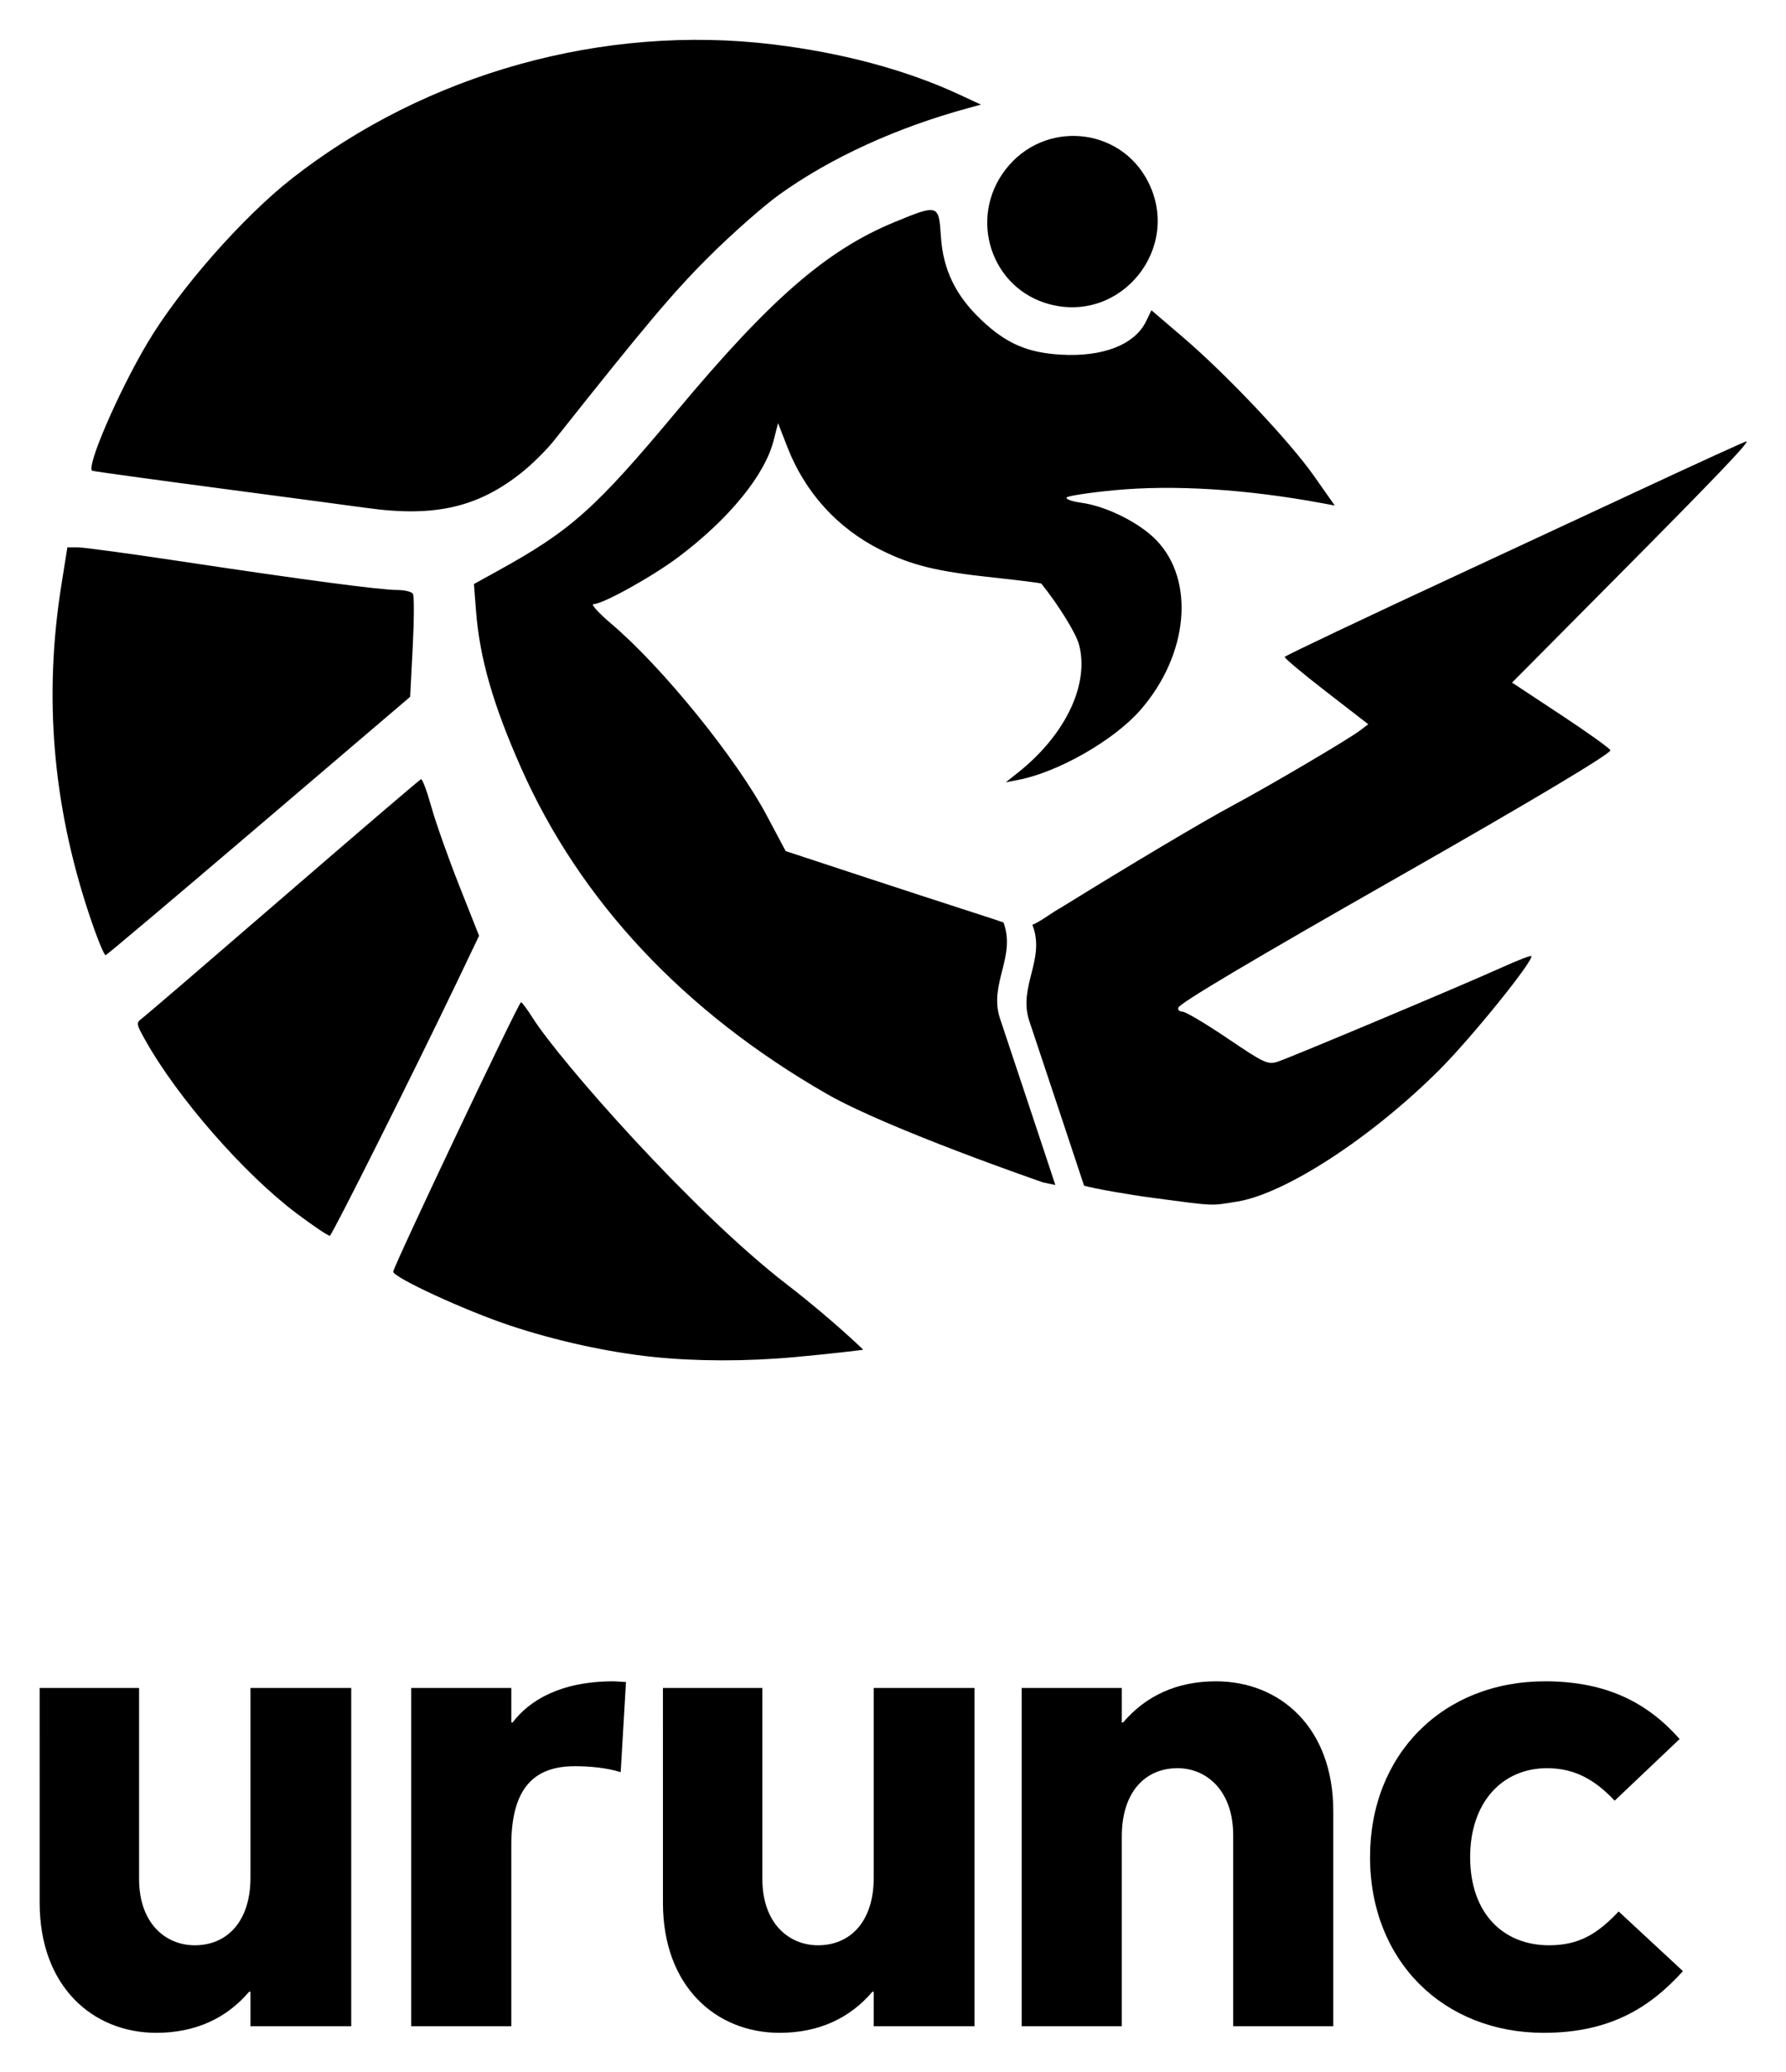 <svg xmlns="http://www.w3.org/2000/svg" role="img" xmlns:xlink="http://www.w3.org/1999/xlink" viewBox="-3.14 -3.14 140.91 163.41"><defs><path id="a" d="M669.619 1145.631L.197 758.86V.795l669.422 391.51z"/><path id="b" d="M668.321.089l668.464 391.629-668.464 391.629L.568 392.106z"/><mask fill="#fff"><use width="100%" height="100%" x="0" y="0" xlink:href="#a"/></mask><mask fill="#fff"><use width="100%" height="100%" x="0" y="0" xlink:href="#b"/></mask></defs><g fill="#000" transform="translate(-83.675 -34.295) translate(321.43 -34.238) scale(1.059)"><g fill-opacity="1" transform="translate(2.1)"><path stroke-width=".265" d="M-180.936 162.795c-3.373-.353-7.231-1.201-10.678-2.349-3.308-1.101-8.665-3.572-8.665-3.996 0-.364 9.352-20.078 9.519-20.066.076.005.463.522.859 1.148 2.023 3.195 11.895 14.435 18.954 19.87 3.343 2.574 5.682 4.852 5.682 4.852.03.023-2.564.324-5.094.555-3.597.328-7.349.323-10.578-.014zm-26.518-10.669c-3.939-2.956-8.909-8.644-11.311-12.944-.673-1.204-.68-1.261-.204-1.616.271-.202 5.013-4.274 10.538-9.048 5.525-4.774 10.125-8.709 10.223-8.744.098-.035.443.887.767 2.049.324 1.162 1.257 3.8 2.074 5.862l1.485 3.749-1.657 3.463c-3.057 6.388-9.28 18.808-9.458 18.875-.097.036-1.202-.704-2.456-1.645zm55.593-2.324s-11.568-3.984-16.099-6.582c-10.648-6.105-18.399-14.369-22.802-24.309-2.086-4.71-3.076-8.158-3.348-11.664l-.156-2.007 1.689-.931c5.547-3.055 7.312-4.628 13.462-11.99 6.955-8.327 11.14-11.953 16.198-14.036 3.239-1.334 3.287-1.319 3.439 1.053.16 2.499 1.092 4.422 3.032 6.256 1.839 1.739 3.408 2.421 5.908 2.568 3.136.184 5.506-.744 6.35-2.486l.397-.82 2.345 2.005c3.272 2.798 7.949 7.749 9.776 10.349l1.537 2.187-.876-.163c-5.696-1.059-11.128-1.399-15.56-.975-1.819.174-3.408.414-3.53.534-.123.12.374.3 1.104.4 1.846.254 4.306 1.481 5.56 2.774 2.922 3.011 2.402 8.565-1.185 12.666-1.967 2.248-6.126 4.625-9.093 5.195l-.926.178.926-.737c3.532-2.812 5.319-6.577 4.523-9.528-.228-.847-1.519-2.931-2.805-4.531-.033-.041-1.654-.246-3.601-.454-4.193-.449-6.055-.905-8.346-2.045-3.219-1.602-5.653-4.277-6.968-7.655l-.698-1.794-.336 1.31c-.658 2.569-3.321 5.826-7.069 8.647-1.952 1.469-5.651 3.522-6.347 3.522-.219 0 .394.671 1.361 1.492 3.784 3.21 9.295 10.01 11.55 14.251l1.407 2.646 6.139 2.02c5.354 1.762 9.967 3.231 10.088 3.294.954 2.538-1.095 4.564-.269 7.121 1.162 3.458 4.134 12.429 4.134 12.429zm-71.118-20.098c-2.673-8.104-3.339-16.097-2.028-24.352l.452-2.844h.772c.424 0 3.892.47 7.706 1.045 9.092 1.37 14.826 2.13 16.078 2.13.557 0 1.091.129 1.188.286.097.157.09 1.947-.015 3.978l-.191 3.693-11.238 9.582c-6.181 5.27-11.331 9.616-11.445 9.658-.113.042-.689-1.387-1.279-3.175zm20.715-30.129c-.873-.122-5.755-.773-10.848-1.447-5.093-.674-9.402-1.267-9.576-1.319-.534-.159 1.907-5.83 4.095-9.515 2.382-4.011 7.1-9.378 10.772-12.254 10.001-7.832 23.234-11.516 35.851-9.982 5.204.633 9.942 1.91 13.891 3.745l1.587.737-.926.252c-5.362 1.459-10.245 3.692-14.082 6.438-1.182.846-3.554 2.938-5.271 4.649-2.661 2.651-4.711 5.084-11.539 13.69-.52.655-1.55 1.682-2.29 2.282-3.297 2.675-6.562 3.437-11.664 2.723zm50.885-15.168c-4.35-1.157-6.073-6.369-3.306-10.001 2.846-3.737 8.548-3.26 10.651.89 2.501 4.936-2.008 10.53-7.344 9.111z" display="inline"/><path stroke-width=".262" d="M-99.466 94.619c-.092 0-3.618 1.609-7.837 3.575-4.218 1.966-10.147 4.724-13.175 6.129-7.301 3.387-13.244 6.204-13.383 6.344-.062.062 1.313 1.216 3.056 2.564l3.168 2.451-.615.466c-.883.669-6.756 4.126-9.528 5.609-2.144 1.147-7.569 4.373-12.752 7.583-.672.36-1.514 1.037-2.131 1.278.007.003.025.067.028.069.945 2.515-1.085 4.522-.267 7.055 1.15 3.423 4.088 12.29 4.093 12.304.875.24 3.388.675 5.138.907 4.69.621 4.249.602 6.283.272 3.582-.581 10.028-4.784 15.066-9.822 2.398-2.398 7.085-8.206 6.83-8.462-.053-.053-1.078.348-2.278.89-2.87 1.296-15.591 6.641-16.607 6.977-.735.243-1.008.117-3.74-1.73-1.621-1.095-3.132-1.992-3.358-1.992-.226 0-.365-.136-.31-.301.113-.34 5.449-3.508 16.589-9.848 9.667-5.502 15.597-9.043 15.597-9.313 0-.116-1.648-1.298-3.663-2.627l-3.662-2.416 7.421-7.474c7.744-7.798 10.318-10.489 10.036-10.489z"/></g><g stroke-width=".265" text-anchor="middle" transform="translate(-267.354 -21.141)" style="text-align:center"><path d="M42.835 224.589c0 6.223 3.951 9.68 8.692 9.68 2.914 0 5.235-1.087 6.914-3.062h.099v2.568h7.507v-25.188h-7.507v14.125c0 3.309-1.778 5.038-4.149 5.038-2.173 0-4.149-1.63-4.149-4.939v-14.224h-7.408z"/><path d="M70.515 233.775H77.973v-13.483c0-4.346 1.778-5.877 4.741-5.877.988 0 2.321.099 3.408.445l.395-6.717c-.296 0-.691-.049-.938-.049-3.951 0-6.272 1.432-7.507 3.062H77.973v-2.568h-7.458z"/><path d="M89.27 224.589c0 6.223 3.951 9.68 8.692 9.68 2.914 0 5.235-1.087 6.914-3.062h.099v2.568h7.507v-25.188h-7.507v14.125c0 3.309-1.778 5.038-4.149 5.038-2.173 0-4.149-1.63-4.149-4.939v-14.224h-7.408z"/><path d="M115.998 208.587v25.188h7.458v-14.125c0-3.358 1.778-5.087 4.149-5.087 2.173 0 4.149 1.679 4.149 4.988v14.224h7.458v-16.002c0-6.272-4-9.68-8.742-9.68-2.914 0-5.235 1.087-6.914 3.062h-.099v-2.568z"/><path d="M160.471 225.231c-1.58 1.679-2.963 2.519-5.186 2.519-3.408 0-5.877-2.371-5.877-6.569 0-4.05 2.371-6.618 5.729-6.618 2.025 0 3.556.84 5.038 2.42l4.84-4.593c-2.321-2.618-5.334-4.297-10.026-4.297-7.606 0-13.039 5.433-13.039 13.088 0 7.754 5.482 13.088 12.94 13.088 4.988 0 7.952-1.926 10.372-4.593z"/></g></g></svg>